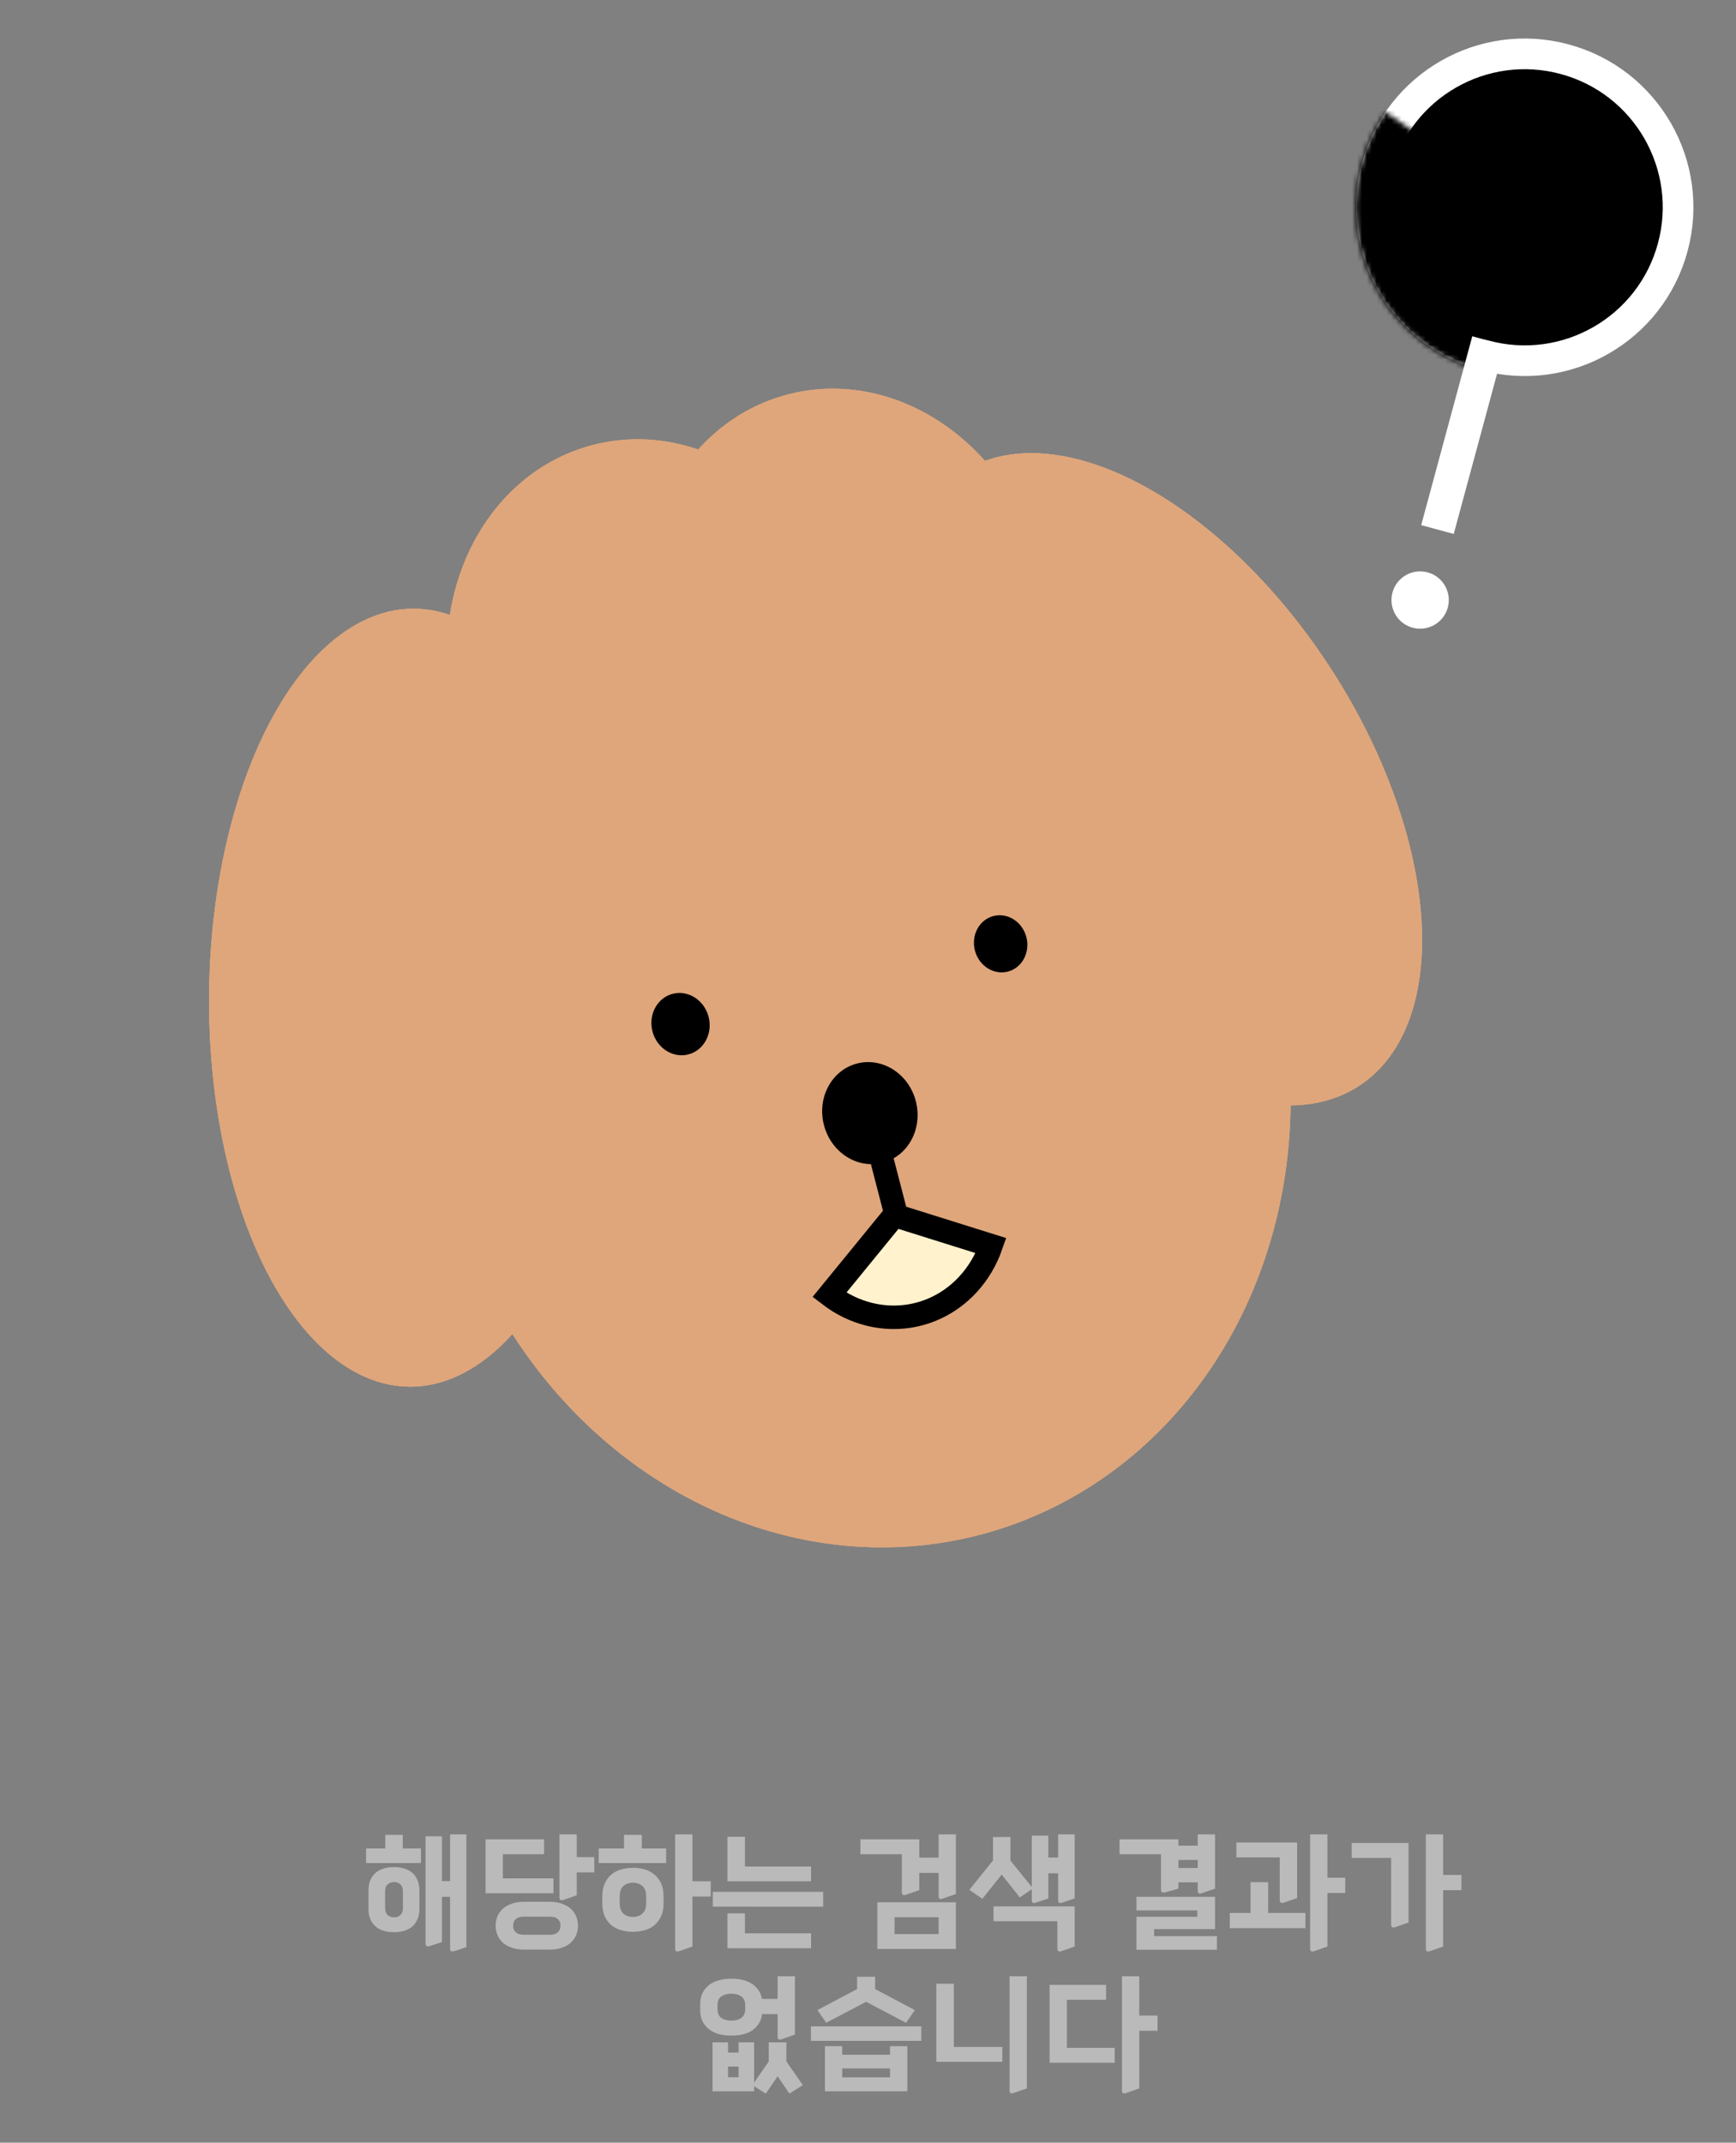<svg width="355" height="438" viewBox="0 0 355 438" fill="none" xmlns="http://www.w3.org/2000/svg">
<rect x="0" y="0" width="355" height="438" fill="#808080" stroke="none"/>
<ellipse cx="175.91" cy="219.949" rx="87.379" ry="96.928" transform="rotate(-14.524 175.91 219.949)" fill="#DFA67B"/>
<ellipse cx="175.91" cy="219.949" rx="87.379" ry="96.928" transform="rotate(-14.524 175.91 219.949)" fill="#DFA67B"/>
<ellipse cx="175.91" cy="219.949" rx="87.379" ry="96.928" transform="rotate(-14.524 175.91 219.949)" fill="#DFA67B"/>
<ellipse cx="139.164" cy="209.348" rx="5.929" ry="6.399" transform="rotate(-14.524 139.164 209.348)" fill="#DFA67B"/>
<ellipse cx="139.164" cy="209.348" rx="5.929" ry="6.399" transform="rotate(-14.524 139.164 209.348)" fill="#DFA67B"/>
<ellipse cx="139.164" cy="209.348" rx="5.929" ry="6.399" transform="rotate(-14.524 139.164 209.348)" fill="black"/>
<ellipse cx="177.886" cy="227.545" rx="9.709" ry="10.479" transform="rotate(-14.524 177.886 227.545)" fill="#DFA67B"/>
<ellipse cx="177.886" cy="227.545" rx="9.709" ry="10.479" transform="rotate(-14.524 177.886 227.545)" fill="#DFA67B"/>
<ellipse cx="177.886" cy="227.545" rx="9.709" ry="10.479" transform="rotate(-14.524 177.886 227.545)" fill="black"/>
<ellipse cx="41.525" cy="79.473" rx="41.525" ry="79.473" transform="matrix(0.998 0.065 -0.022 1 44.539 121.773)" fill="#DFA67B"/>
<ellipse cx="41.525" cy="79.473" rx="41.525" ry="79.473" transform="matrix(0.998 0.065 -0.022 1 44.539 121.773)" fill="#DFA67B"/>
<ellipse cx="41.525" cy="79.473" rx="41.525" ry="79.473" transform="matrix(0.998 0.065 -0.022 1 44.539 121.773)" fill="#DFA67B"/>
<ellipse cx="133.058" cy="136.62" rx="41.262" ry="47.154" transform="rotate(-14.524 133.058 136.62)" fill="#DFA67B"/>
<ellipse cx="133.058" cy="136.62" rx="41.262" ry="47.154" transform="rotate(-14.524 133.058 136.62)" fill="#DFA67B"/>
<ellipse cx="133.058" cy="136.62" rx="41.262" ry="47.154" transform="rotate(-14.524 133.058 136.62)" fill="#DFA67B"/>
<ellipse cx="172.98" cy="126.276" rx="41.262" ry="47.154" transform="rotate(-14.524 172.98 126.276)" fill="#DFA67B"/>
<ellipse cx="172.98" cy="126.276" rx="41.262" ry="47.154" transform="rotate(-14.524 172.98 126.276)" fill="#DFA67B"/>
<ellipse cx="172.98" cy="126.276" rx="41.262" ry="47.154" transform="rotate(-14.524 172.98 126.276)" fill="#DFA67B"/>
<ellipse cx="41.676" cy="74.643" rx="41.676" ry="74.643" transform="matrix(0.797 -0.604 0.563 0.827 162 122.742)" fill="#DFA67B"/>
<ellipse cx="41.676" cy="74.643" rx="41.676" ry="74.643" transform="matrix(0.797 -0.604 0.563 0.827 162 122.742)" fill="#DFA67B"/>
<ellipse cx="41.676" cy="74.643" rx="41.676" ry="74.643" transform="matrix(0.797 -0.604 0.563 0.827 162 122.742)" fill="#DFA67B"/>
<ellipse cx="204.625" cy="192.934" rx="5.436" ry="5.868" transform="rotate(-14.524 204.625 192.934)" fill="#DFA67B"/>
<ellipse cx="204.625" cy="192.934" rx="5.436" ry="5.868" transform="rotate(-14.524 204.625 192.934)" fill="#DFA67B"/>
<ellipse cx="204.625" cy="192.934" rx="5.436" ry="5.868" transform="rotate(-14.524 204.625 192.934)" fill="black"/>
<path d="M183.133 247.852L177.877 227.564" stroke="black" stroke-width="4.802" stroke-linecap="round"/>
<path d="M202.666 254.631C201.633 257.579 200.044 260.258 197.991 262.501C195.416 265.314 192.198 267.346 188.645 268.417C185.092 269.488 181.319 269.563 177.675 268.644C174.778 267.914 172.034 266.572 169.601 264.705L182.897 248.434L202.666 254.631Z" fill="#FFF2CC" stroke="black" stroke-width="4.802"/>
<circle cx="311.793" cy="42.375" r="31.357" transform="rotate(15.142 311.793 42.375)" fill="black" stroke="white" stroke-width="6.271"/>
<mask id="path-12-inside-1_539_874" fill="white">
<path d="M302.483 75.73C297.17 74.269 292.284 71.557 288.234 67.82C284.185 64.084 281.089 59.431 279.207 54.253C277.325 49.074 276.711 43.52 277.416 38.055C278.122 32.59 280.126 27.374 283.262 22.843L311.625 42.471L302.483 75.73Z"/>
</mask>
<path d="M302.483 75.73C297.17 74.269 292.284 71.557 288.234 67.82C284.185 64.084 281.089 59.431 279.207 54.253C277.325 49.074 276.711 43.52 277.416 38.055C278.122 32.59 280.126 27.374 283.262 22.843L311.625 42.471L302.483 75.73Z" fill="black" stroke="black" stroke-width="12.543" mask="url(#path-12-inside-1_539_874)"/>
<path d="M301.07 68.742L304.345 69.628L307.727 70.543L297.279 109.15L290.623 107.349L301.07 68.742Z" fill="white"/>
<circle cx="290.408" cy="122.658" r="5.861" transform="rotate(15.142 290.408 122.658)" fill="white"/>
<path d="M87.88 397.808C87.308 397.999 87.022 397.825 87.022 397.288V375.37H90.376V384.522H92.04V374.98H95.368V398.042L92.898 398.848C92.326 399.039 92.04 398.865 92.04 398.328V387.746H90.376V397.002L87.88 397.808ZM85.774 390.138C85.774 391.005 85.635 391.741 85.358 392.348C85.098 392.955 84.734 393.457 84.266 393.856C83.798 394.237 83.243 394.523 82.602 394.714C81.978 394.887 81.302 394.974 80.574 394.974C79.846 394.974 79.162 394.887 78.52 394.714C77.879 394.523 77.324 394.237 76.856 393.856C76.388 393.457 76.016 392.955 75.738 392.348C75.478 391.741 75.348 391.005 75.348 390.138V386.524C75.348 385.657 75.478 384.921 75.738 384.314C76.016 383.69 76.388 383.187 76.856 382.806C77.324 382.407 77.879 382.121 78.52 381.948C79.162 381.757 79.846 381.662 80.574 381.662C81.302 381.662 81.978 381.757 82.602 381.948C83.243 382.121 83.798 382.407 84.266 382.806C84.734 383.187 85.098 383.69 85.358 384.314C85.635 384.921 85.774 385.657 85.774 386.524V390.138ZM74.854 380.83V377.866H78.78V375.084H82.368V377.866H86.086V380.83H74.854ZM82.394 386.628C82.394 385.969 82.221 385.493 81.874 385.198C81.528 384.886 81.094 384.73 80.574 384.73C80.054 384.73 79.621 384.886 79.274 385.198C78.927 385.493 78.754 385.969 78.754 386.628V390.008C78.754 390.667 78.927 391.152 79.274 391.464C79.621 391.776 80.054 391.932 80.574 391.932C81.094 391.932 81.528 391.776 81.874 391.464C82.221 391.152 82.394 390.667 82.394 390.008V386.628ZM118.198 393.648C118.198 394.237 118.094 394.818 117.886 395.39C117.678 395.979 117.34 396.508 116.872 396.976C116.404 397.444 115.797 397.817 115.052 398.094C114.307 398.389 113.405 398.536 112.348 398.536H107.2C106.143 398.536 105.241 398.389 104.496 398.094C103.751 397.817 103.144 397.444 102.676 396.976C102.208 396.508 101.87 395.979 101.662 395.39C101.454 394.818 101.35 394.237 101.35 393.648C101.35 393.059 101.454 392.478 101.662 391.906C101.87 391.317 102.208 390.788 102.676 390.32C103.144 389.852 103.751 389.479 104.496 389.202C105.241 388.907 106.143 388.76 107.2 388.76H112.348C113.405 388.76 114.307 388.907 115.052 389.202C115.797 389.479 116.404 389.852 116.872 390.32C117.34 390.788 117.678 391.317 117.886 391.906C118.094 392.478 118.198 393.059 118.198 393.648ZM99.296 387.018V375.994H111.256V379.036H102.832V383.976H113.18V387.018H99.296ZM115.26 388.37C114.688 388.578 114.402 388.405 114.402 387.85V374.98H117.938V379.634H121.526V382.754H117.938V387.434L115.26 388.37ZM114.61 393.648C114.61 393.059 114.428 392.608 114.064 392.296C113.7 391.967 113.189 391.802 112.53 391.802H107.018C106.359 391.802 105.848 391.967 105.484 392.296C105.12 392.608 104.938 393.059 104.938 393.648C104.938 394.237 105.12 394.688 105.484 395C105.848 395.329 106.359 395.494 107.018 395.494H112.53C113.189 395.494 113.7 395.329 114.064 395C114.428 394.688 114.61 394.237 114.61 393.648ZM135.697 389.046C135.697 390.069 135.533 390.953 135.203 391.698C134.874 392.426 134.423 393.033 133.851 393.518C133.297 393.986 132.638 394.333 131.875 394.558C131.113 394.783 130.298 394.896 129.431 394.896C128.565 394.896 127.75 394.783 126.987 394.558C126.225 394.333 125.557 393.986 124.985 393.518C124.431 393.033 123.989 392.426 123.659 391.698C123.33 390.953 123.165 390.069 123.165 389.046V387.668C123.165 386.645 123.33 385.77 123.659 385.042C123.989 384.297 124.431 383.69 124.985 383.222C125.557 382.737 126.225 382.381 126.987 382.156C127.75 381.931 128.565 381.818 129.431 381.818C130.298 381.818 131.113 381.931 131.875 382.156C132.638 382.381 133.297 382.737 133.851 383.222C134.423 383.69 134.874 384.297 135.203 385.042C135.533 385.77 135.697 386.645 135.697 387.668V389.046ZM138.921 398.848C138.349 399.056 138.063 398.883 138.063 398.328V374.98H141.599V384.574H145.343V387.694H141.599V397.912L138.921 398.848ZM122.437 380.83V377.866H127.611V375.084H131.251V377.866H136.217V380.83H122.437ZM132.135 387.616C132.135 386.68 131.875 385.987 131.355 385.536C130.853 385.085 130.211 384.86 129.431 384.86C128.651 384.86 128.001 385.085 127.481 385.536C126.979 385.987 126.727 386.68 126.727 387.616V389.098C126.727 390.034 126.979 390.727 127.481 391.178C128.001 391.629 128.651 391.854 129.431 391.854C130.211 391.854 130.853 391.629 131.355 391.178C131.875 390.727 132.135 390.034 132.135 389.098V387.616ZM148.751 384.574V375.474H152.339V381.558H165.859V384.574H148.751ZM145.761 389.748V386.732H168.329V389.748H145.761ZM148.751 398.25V391.126H152.339V395.208H165.859V398.25H148.751ZM179.406 398.406V388.864H195.474V398.406H179.406ZM185.308 387.304C184.718 387.512 184.424 387.347 184.424 386.81V379.036H175.948V375.994H187.986V379.738H191.938V374.98H195.474V387.174L192.796 388.11C192.224 388.318 191.938 388.145 191.938 387.59V382.858H187.986V386.394L185.308 387.304ZM191.938 391.906H182.942V395.364H191.938V391.906ZM211.829 388.942C211.275 389.133 210.997 388.968 210.997 388.448V386.186L208.553 387.876L204.835 383.196L200.883 388.162L198.231 386.316L203.067 380.31V375.526H206.629V380.336L210.997 385.744V375.24H214.377V379.712H216.379V374.98H219.759V388.084L217.211 388.942C216.657 389.133 216.379 388.968 216.379 388.448V382.936H214.377V388.084L211.829 388.942ZM217.081 398.848C216.509 399.056 216.223 398.883 216.223 398.328V392.738H203.171V389.696H219.759V397.912L217.081 398.848ZM232.396 398.562V391.828H244.85V390.528H232.396V387.746H248.464V394.35H236.01V395.78H248.854V398.562H232.396ZM238.298 386.836C237.709 386.992 237.414 386.819 237.414 386.316V379.036H228.938V375.994H240.976V377.294H244.928V374.98H248.464V386.082L245.786 386.992C245.214 387.2 244.928 387.035 244.928 386.498V384.782H240.976V386.082L238.298 386.836ZM240.976 381.844H244.928V380.206H240.976V381.844ZM268.772 398.848C268.2 399.056 267.914 398.883 267.914 398.328V374.98H271.45V383.846H275.09V386.966H271.45V397.912L268.772 398.848ZM251.482 394.142V391.048H255.72V384.756H259.334V391.048H266.952V394.142H251.482ZM262.584 388.916C261.994 389.124 261.7 388.959 261.7 388.422V379.686H252.834V376.644H265.262V388.006L262.584 388.916ZM292.433 398.848C291.861 399.056 291.575 398.883 291.575 398.328V374.98H295.111V383.274H298.855V386.394H295.111V397.912L292.433 398.848ZM285.361 393.934C284.772 394.142 284.477 393.969 284.477 393.414V379.79H276.417V376.748H288.039V392.998L285.361 393.934ZM159.877 416.85C159.305 417.058 159.019 416.885 159.019 416.33V411.728H155.847C155.743 412.508 155.5 413.175 155.119 413.73C154.755 414.285 154.295 414.744 153.741 415.108C153.186 415.455 152.545 415.715 151.817 415.888C151.106 416.044 150.352 416.122 149.555 416.122C148.688 416.122 147.865 416.027 147.085 415.836C146.322 415.628 145.646 415.307 145.057 414.874C144.485 414.441 144.025 413.895 143.679 413.236C143.349 412.577 143.185 411.78 143.185 410.844V409.752C143.185 408.816 143.349 408.019 143.679 407.36C144.025 406.701 144.485 406.155 145.057 405.722C145.646 405.289 146.322 404.977 147.085 404.786C147.865 404.578 148.688 404.474 149.555 404.474C150.335 404.474 151.071 404.552 151.765 404.708C152.458 404.864 153.082 405.115 153.637 405.462C154.209 405.791 154.677 406.216 155.041 406.736C155.422 407.256 155.682 407.88 155.821 408.608H159.019V403.98H162.555V415.914L159.877 416.85ZM145.707 427.51V417.5H148.879V419.58H151.037V417.5H154.209V425.716L157.199 421.426V417.5H160.813V421.4L164.167 426.236L161.437 427.978L159.019 424.442L156.601 427.978L154.209 426.47V427.51H145.707ZM152.389 409.882C152.389 409.067 152.12 408.478 151.583 408.114C151.063 407.733 150.387 407.542 149.555 407.542C148.723 407.542 148.038 407.733 147.501 408.114C146.981 408.478 146.721 409.067 146.721 409.882V410.714C146.721 411.529 146.981 412.127 147.501 412.508C148.038 412.872 148.723 413.054 149.555 413.054C150.387 413.054 151.063 412.872 151.583 412.508C152.12 412.127 152.389 411.529 152.389 410.714V409.882ZM151.037 422.44H148.879V424.624H151.037V422.44ZM168.692 427.51V418.28H172.228V420.022H182.004V418.28H185.54V427.51H168.692ZM185.28 413.496L177.116 409.206L168.952 413.496L167.158 410.896L175.27 406.606V404.084H178.962V406.606L187.074 410.896L185.28 413.496ZM165.832 417.188V414.224H188.4V417.188H165.832ZM182.004 422.83H172.228V424.65H182.004V422.83ZM207.304 427.848C206.732 428.056 206.446 427.883 206.446 427.328V403.98H209.982V426.912L207.304 427.848ZM191.47 421.478V405.514H195.058V418.436H204.964V421.478H191.47ZM214.638 421.66V405.748H226.182V408.79H218.174V418.618H227.95V421.66H214.638ZM230.29 427.848C229.718 428.056 229.432 427.883 229.432 427.328V403.98H232.968V412.014H236.712V415.134H232.968V426.912L230.29 427.848Z" fill="#BABABA"/>
</svg>
